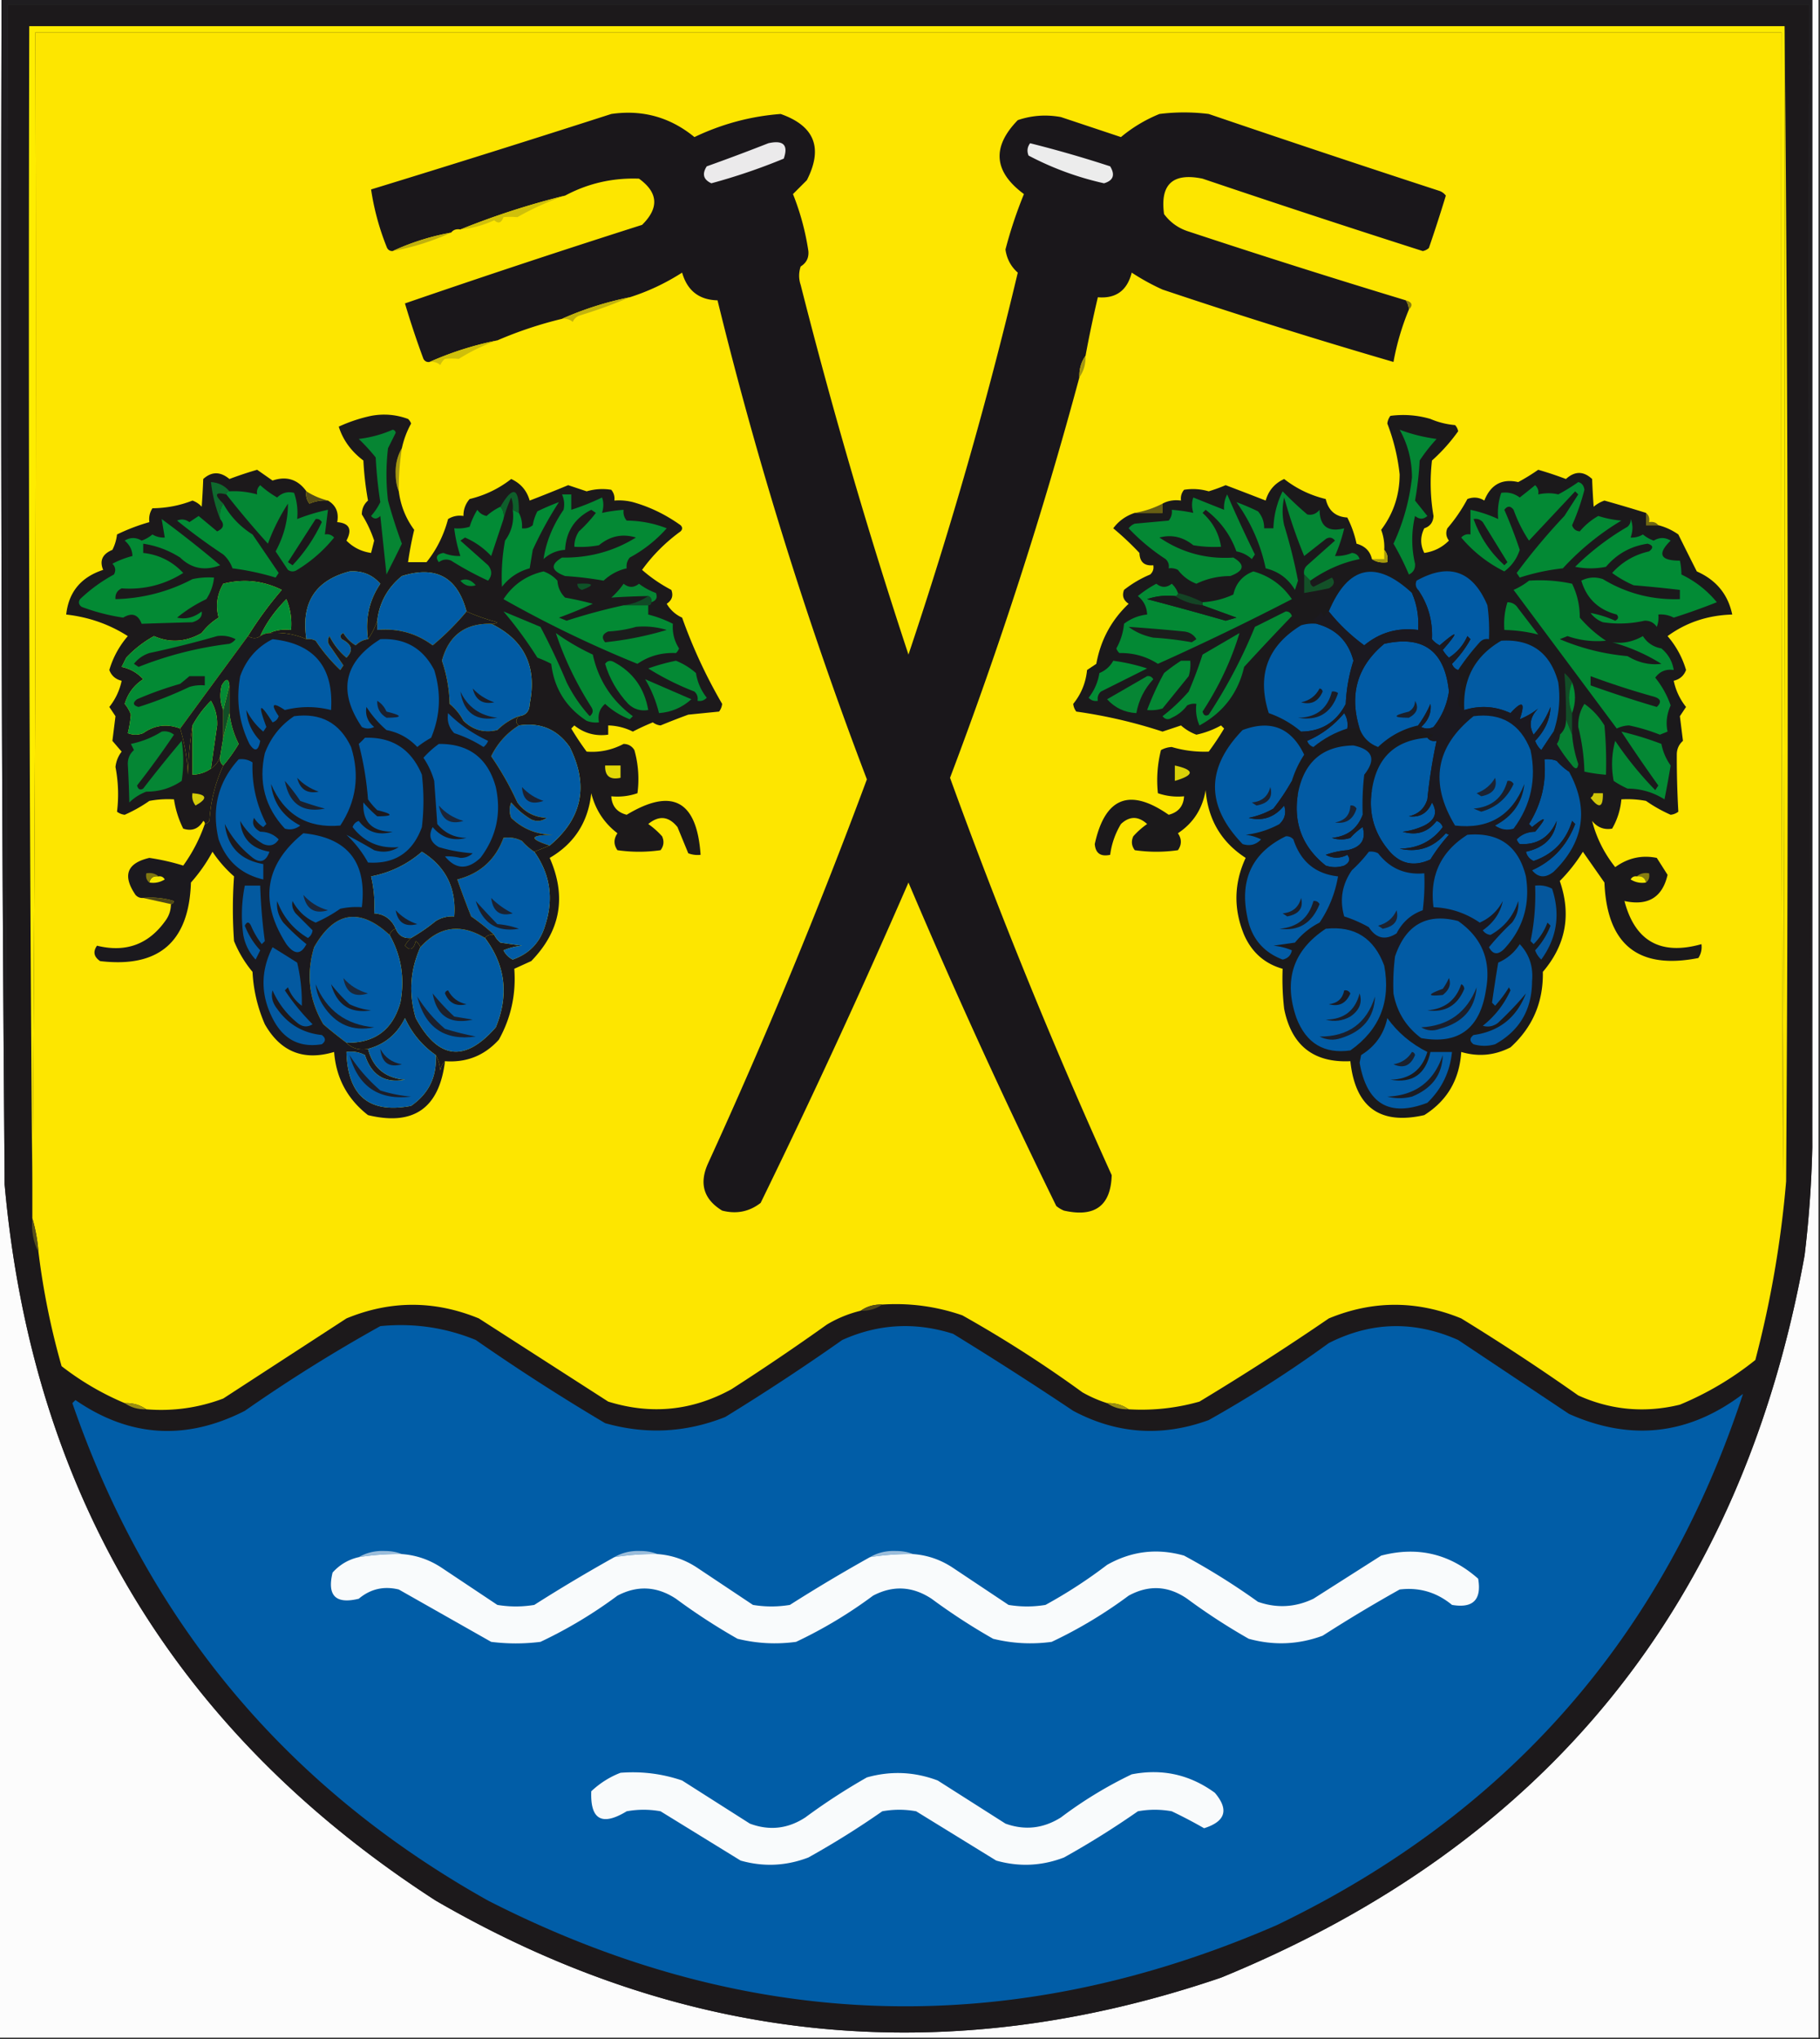 <svg xmlns="http://www.w3.org/2000/svg" width="591" height="662" style="shape-rendering:geometricPrecision;text-rendering:geometricPrecision;image-rendering:optimizeQuality;fill-rule:evenodd;clip-rule:evenodd"><rect width="100%" height="100%" fill="#333333" stroke="none"/><path style="opacity:1" fill="#fcfcfc" d="M-.5-.5h1c-.333 128.501 0 256.834 1 385 8.99 100.528 55.658 178.028 140 232.5 81.056 46.967 166.056 55.3 255 25C502.471 598.621 565.638 520.454 586 407.5a357.942 357.942 0 0 0 2.5-35V-.5h2v662H-.5V-.5z"/><path style="opacity:1" fill="#1f1d20" d="M.5-.5h588v373c-1-123.499-1.333-247.166-1-371H2.5c.333 127.834 0 255.501-1 383C.5 256.334.167 128.001.5-.5z"/><path style="opacity:1" fill="#1c191b" d="M588.5 372.5a357.942 357.942 0 0 1-2.5 35C565.638 520.454 502.471 598.621 396.5 642c-88.944 30.3-173.944 21.967-255-25-84.342-54.472-131.01-131.972-140-232.5 1-127.499 1.333-255.166 1-383h585c-.333 123.834 0 247.501 1 371z"/><path style="opacity:1" fill="#feec00" d="M579.5 8.5c.167 124.334 0 248.667-.5 373a68786.28 68786.28 0 0 1-.5-371h-567c.333 125.834 0 251.501-1 377a36298.26 36298.26 0 0 1-1-379h570z"/><path style="opacity:1" fill="#fde600" d="M579.5 8.5a23444.429 23444.429 0 0 1 .5 375 340.703 340.703 0 0 1-10 58 100.664 100.664 0 0 1-24.5 14.5c-11.394 2.771-22.394 1.771-33-3a723.115 723.115 0 0 0-38-25c-14.394-5.895-28.728-5.895-43 0a871.452 871.452 0 0 1-42 27 68.57 68.57 0 0 1-23 2.5c-2.015-1.424-4.348-2.09-7-2a42.302 42.302 0 0 1-8-3.5 395.622 395.622 0 0 0-39-25c-8.426-2.912-17.092-4.078-26-3.5-2.652-.09-4.985.576-7 2a39.238 39.238 0 0 0-11 4.5 775.069 775.069 0 0 1-31 21c-12.753 6.988-26.086 8.321-40 4l-42-27c-14.374-5.893-28.708-5.893-43 0l-40 26c-8.055 3.038-16.388 4.205-25 3.5-2.014-1.424-4.348-2.09-7-2a90.43 90.43 0 0 1-20.5-12 242.618 242.618 0 0 1-7.5-37c-.308-3.86-.975-7.526-2-11v-8c1-125.499 1.333-251.166 1-377h567c-.167 123.667 0 247.334.5 371 .5-124.333.667-248.666.5-373z"/><path style="opacity:1" fill="#1a171b" d="M456.5 97.5c.61.891.943 1.891 1 3a83.062 83.062 0 0 0-5 17 1949.05 1949.05 0 0 1-75-23.5 72.527 72.527 0 0 1-10-5.5c-1.479 5.827-5.145 8.493-11 8a388.164 388.164 0 0 0-4 19c-1.424 2.015-2.09 4.348-2 7a1380.685 1380.685 0 0 1-42 130 1802.502 1802.502 0 0 0 52.5 129c-.299 9.932-5.466 13.765-15.5 11.5a9.454 9.454 0 0 1-2.5-1.5 2104.444 2104.444 0 0 1-48-105 2611.514 2611.514 0 0 1-48 104c-3.681 2.86-7.848 3.693-12.5 2.5-6.067-3.717-7.567-8.884-4.5-15.5A1835.556 1835.556 0 0 0 281.5 253 1312.194 1312.194 0 0 1 233 97.5c-5.988-.146-9.821-3.146-11.5-9-5.393 3.454-11.06 6.12-17 8-7.668 1.557-15.001 3.891-22 7a129.359 129.359 0 0 0-21 7c-7.668 1.557-15.001 3.891-22 7-.876.131-1.543-.202-2-1a284.969 284.969 0 0 1-6-18 3469.175 3469.175 0 0 1 77-25.5c5.58-5.487 5.247-10.486-1-15-8.554-.31-16.554 1.524-24 5.5a253.142 253.142 0 0 0-34 11c-1.291-.237-2.291.096-3 1-6.667 1.224-13.001 3.224-19 6-.997.03-1.664-.47-2-1.5a82.724 82.724 0 0 1-5-18.5 5796.756 5796.756 0 0 0 78-24.5c10.113-1.462 19.113 1.038 27 7.5 8.943-4.264 18.276-6.764 28-7.5 11.018 3.875 13.851 11.042 8.5 21.5l-4.5 4.5a83.045 83.045 0 0 1 5 18.5c.193 2.188-.641 3.855-2.5 5-.667 2-.667 4 0 6a1769.878 1769.878 0 0 0 35 120 1427.616 1427.616 0 0 0 35.5-124c-2.236-1.969-3.569-4.469-4-7.5 1.6-6.134 3.6-12.134 6-18-9.825-7.263-10.492-15.263-2-24 4.547-1.545 9.213-1.879 14-1l19.5 6.5c3.736-3.122 7.903-5.622 12.5-7.5a64.247 64.247 0 0 1 16 0 6104.086 6104.086 0 0 0 75 25 4.451 4.451 0 0 1 2 1.5 504.994 504.994 0 0 1-5.5 17 3.942 3.942 0 0 1-2 1A4478.381 4478.381 0 0 1 390.5 58c-9.664-2-13.83 1.833-12.5 11.5 1.938 2.606 4.438 4.44 7.5 5.5 23.593 7.81 47.26 15.31 71 22.5z"/><path style="opacity:1" fill="#ebeaeb" d="M249.5 46.5c4.886-1.095 6.552.572 5 5a195.047 195.047 0 0 1-23.5 8c-2.59-1.187-3.09-3.02-1.5-5.5a671.948 671.948 0 0 0 20-7.5z"/><path style="opacity:1" fill="#ececec" d="M334.5 46.5a383.26 383.26 0 0 1 26 7.5c1.684 2.786 1.017 4.62-2 5.5-8.623-1.928-16.79-4.928-24.5-9-.579-1.428-.412-2.762.5-4z"/><path style="opacity:1" fill="#d0c00a" d="M183.5 63.5a91.563 91.563 0 0 0-15.5 7c-1.597-.14-3.097-.14-4.5 0-.697 1.885-1.697 2.218-3 1a34.354 34.354 0 0 1-11 3 253.142 253.142 0 0 1 34-11z"/><path style="opacity:1" fill="#c1b10d" d="M146.5 75.5c-5.999 2.776-12.333 4.776-19 6 5.999-2.776 12.333-4.776 19-6z"/><path style="opacity:1" fill="#c2b30d" d="M204.5 96.5a159.644 159.644 0 0 1-16.5 6c-.945.405-1.612 1.072-2 2-1.011-.837-2.178-1.17-3.5-1 6.999-3.109 14.332-5.443 22-7z"/><path style="opacity:1" fill="#887c11" d="M456.5 97.5c2.052.553 2.385 1.553 1 3a5.727 5.727 0 0 0-1-3z"/><path style="opacity:1" fill="#cfbf0a" d="M161.5 110.5a61.031 61.031 0 0 0-12.5 6c-1.597-.14-3.097-.14-4.5 0a4.457 4.457 0 0 0-1.5 2c-1.011-.837-2.178-1.17-3.5-1 6.999-3.109 14.332-5.443 22-7z"/><path style="opacity:1" fill="#a59811" d="M352.5 115.5c.09 2.652-.576 4.985-2 7-.09-2.652.576-4.985 2-7z"/><path style="opacity:1" fill="#a5980f" d="M130.5 145.5a82.73 82.73 0 0 0-1 14c-.661-1.634-.994-3.467-1-5.5-.14-3.15.527-5.983 2-8.5z"/><path style="opacity:1" fill="#675e13" d="M377.5 163.5v3h-9a31.204 31.204 0 0 0 9-3z"/><path style="opacity:1" fill="#6f6613" d="M534.5 166.5c.904.709 1.237 1.709 1 3 1.291-.237 2.291.096 3 1h-4v-4z"/><path style="opacity:1" fill="#1b191b" d="M534.5 166.5v4h4c2.288.574 4.455 1.574 6.5 3 1.962 3.978 3.962 7.978 6 12 6.299 2.785 10.132 7.452 11.5 14-7.932.226-14.932 2.56-21 7a29.532 29.532 0 0 1 6 11c-.689 1.853-2.022 3.019-4 3.5a20.226 20.226 0 0 0 4 8.5l-2 3 1 8c-1.34 1.188-2.007 2.688-2 4.5-.018 6.15.149 12.317.5 18.5a4.933 4.933 0 0 1-2.5 1 47.49 47.49 0 0 1-8-4.5 32.462 32.462 0 0 0-8-.5 22.908 22.908 0 0 1-3 9.5c-2.596.458-4.763-.375-6.5-2.5 1.405 5.477 3.905 10.477 7.5 15 4.137-2.993 8.637-3.993 13.5-3a952.105 952.105 0 0 1 3.5 5.5c-1.68 7.319-6.347 10.152-14 8.5 3.436 13.059 11.769 17.726 25 14 .214 1.644-.12 3.144-1 4.5-19.507 3.849-29.674-4.318-30.5-24.5l-7-10a52.634 52.634 0 0 1-7.5 9.5c3.796 10.929 1.963 20.762-5.5 29.5.18 9.806-3.32 17.973-10.5 24.5-5.133 2.642-10.467 3.142-16 1.5-.568 8.987-4.568 15.82-12 20.5-14.414 3.273-22.414-2.561-24-17.5-11.954.559-19.12-5.107-21.5-17a84.902 84.902 0 0 1-.5-13c-5.826-1.652-9.993-5.319-12.5-11-3.491-8.435-3.324-16.768.5-25-7.897-5.112-12.23-12.446-13-22-1.007 6.029-4.007 10.696-9 14 1.267 1.871 1.267 3.704 0 5.5a49.226 49.226 0 0 1-14 0c-1.054-1.388-1.22-2.888-.5-4.5a25.513 25.513 0 0 1 4.5-4c-2.871-2.613-5.705-2.613-8.5 0a25.64 25.64 0 0 0-3.5 10c-3.09.67-4.757-.497-5-3.5 3.316-15.161 11.316-18.328 24-9.5 3.137-.801 4.804-2.801 5-6-2.948.277-5.781-.056-8.5-1a39.876 39.876 0 0 1 1-14 7.93 7.93 0 0 1 3.5-1 37.117 37.117 0 0 0 12 1.5 89.809 89.809 0 0 0 5-7.5l-1-1a28.966 28.966 0 0 1-8 3 15.784 15.784 0 0 1-5-3l-6 2a161.623 161.623 0 0 0-28-6.5 4.933 4.933 0 0 1-1-2.5c2.581-3.17 4.081-6.836 4.5-11l3-2c1.397-7.706 4.897-14.206 10.5-19.5-1.711-1.133-2.211-2.633-1.5-4.5a36.104 36.104 0 0 1 8.5-5c.886-.825 1.219-1.825 1-3-2.888.28-4.388-1.053-4.5-4a95.108 95.108 0 0 0-8.5-8c1.796-2.4 4.13-4.067 7-5h9v-3c1.765-.961 3.765-1.295 6-1-.17-1.322.163-2.489 1-3.5 2.679-.434 5.346-.268 8 .5a54.228 54.228 0 0 0 5.5-2c4.402 1.669 8.736 3.336 13 5 .922-3.256 2.922-5.589 6-7 4.005 3.132 8.505 5.299 13.5 6.5.871 3.771 3.204 5.771 7 6a34.018 34.018 0 0 1 3 8.5c2.746.745 4.412 2.412 5 5 1.419.951 3.085 1.284 5 1 .268-1.599-.066-2.932-1-4a15.894 15.894 0 0 0-1-6.5c3.991-5.305 5.991-11.305 6-18a64.915 64.915 0 0 0-4-16.5 4.933 4.933 0 0 1 1-2.5 31.41 31.41 0 0 1 13 1 25.777 25.777 0 0 0 8 2 3.943 3.943 0 0 1 1 2 56.975 56.975 0 0 1-8.5 9.5 62.776 62.776 0 0 0 .5 18c-.116 2.052-1.116 3.385-3 4-1.333 2.667-1.333 5.333 0 8 3.13-.45 5.797-1.784 8-4-.928-1.268-1.095-2.601-.5-4a52.32 52.32 0 0 0 6.5-9.5c1.941-.743 3.774-.576 5.5.5 2.072-5.199 5.738-7.199 11-6a65.743 65.743 0 0 0 6.5-4c2.992.864 5.992 1.864 9 3 2.871-2.613 5.705-2.613 8.5 0 .123 3.114.29 6.114.5 9a11.068 11.068 0 0 1 3.5-2c4.59 1.293 9.09 2.626 13.5 4z"/><path style="opacity:1" fill="#048734" d="m425.5 188.5-2-2c-.219-1.175.114-2.175 1-3 3.026-2.695 6.026-5.362 9-8-.865-1.083-1.865-1.249-3-.5l-7 5.5a165.628 165.628 0 0 1-6.5-19c-.667 3-.667 6 0 9a172.547 172.547 0 0 1 4.5 18l-1 3c-2.187-3.672-5.353-6.005-9.5-7-1.658-7.817-4.825-14.984-9.5-21.5a79.778 79.778 0 0 1 7 3c1.361 1.584 2.028 3.418 2 5.5h3c.152-4.272 1.152-8.272 3-12a114.77 114.77 0 0 0 8 7.5c1.547.333 2.88-.167 4-1.5.083 5.36 2.75 7.36 8 6a52.174 52.174 0 0 1-3 9 12.992 12.992 0 0 0 5.5-1c1.28.113 2.113.78 2.5 2-5.605 1.122-10.938 3.455-16 7z"/><path style="opacity:1" fill="#038934" d="M512.5 156.5c1.149.291 1.816 1.124 2 2.5a72.449 72.449 0 0 1-4 11.5c.387 1.22 1.22 1.887 2.5 2a21.783 21.783 0 0 1 6-5 34.041 34.041 0 0 0 7.5 1.5 85.066 85.066 0 0 0-19 15.5 69.017 69.017 0 0 0-14 3l-1-1.5a202.712 202.712 0 0 1 15.5-18.5l4.5-7-1-1c-4.972 5.307-9.972 10.64-15 16-2.03-3.049-3.697-6.382-5-10-1-1.333-2-1.333-3 0a153.782 153.782 0 0 1 5 13c-.93 2.859-2.596 5.193-5 7-5.432-2.713-10.099-6.38-14-11 .825-.886 1.825-1.219 3-1v-8a42.184 42.184 0 0 1 9 3c-.277-2.948.056-5.781 1-8.5 2.177-.345 4.177.155 6 1.5 1.66-1.287 3.326-2.62 5-4 .886.825 1.219 1.825 1 3 2.324-.495 4.491-.495 6.5 0a60.874 60.874 0 0 0 6.5-4z"/><path style="opacity:1" fill="#1b181b" d="M478.5 168.5c1.175-.219 2.175.114 3 1l8 13-1 1c-4.593-4.194-7.927-9.194-10-15z"/><path style="opacity:1" fill="#048834" d="M398.5 160.5c2.627 6.123 5.627 12.623 9 19.5l-1 1.5c-1.412-1.306-3.079-2.14-5-2.5-1.993-5.483-5.326-9.983-10-13.5l-1 1c3.338 3.013 5.338 6.68 6 11a40.914 40.914 0 0 1-9-.5c-3.359-2.707-7.026-3.541-11-2.5 7.244 4.914 15.244 7.081 24 6.5 3.895 2.301 3.562 4.301-1 6-3.915.015-7.582.848-11 2.5-2.424-.923-4.424-2.423-6-4.5a4.934 4.934 0 0 0-3-.5c.219-1.175-.114-2.175-1-3a65.842 65.842 0 0 1-12-10 4.457 4.457 0 0 1 2-1.5l11-1c.837-1.011 1.17-2.178 1-3.5 2.361.174 4.694.507 7 1-.552-1.831-.552-3.497 0-5 3.369 1.355 6.702 2.688 10 4-.134-1.792.199-3.458 1-5z"/><path style="opacity:1" fill="#048734" d="M454.5 139.5c3.8 1.434 7.8 2.434 12 3a55.482 55.482 0 0 0-5.5 7 102.63 102.63 0 0 1-1.5 13l4 5c-1.276 1.145-2.609 1.145-4 0-1.206 5.162-1.206 10.328 0 15.5.112 1.662-.554 2.829-2 3.5a87.078 87.078 0 0 0-5-10c3.159-6.798 5.159-13.964 6-21.5-.013-5.588-1.347-10.754-4-15.5z"/><path style="opacity:1" fill="#028b35" d="M529.5 168.5c.791 1.809.791 3.809 0 6a6.846 6.846 0 0 0 4-1 11.068 11.068 0 0 0 3.5 2c1.882-1.106 3.716-1.106 5.5 0-4.416 4.343-3.416 6.51 3 6.5.299 1.32.466 2.82.5 4.5 4.507 2.166 8.34 5.166 11.5 9a208.819 208.819 0 0 1-14 5 9.108 9.108 0 0 0-5-1 8.43 8.43 0 0 1-.5 4c-.956-1.394-2.289-2.061-4-2a36.25 36.25 0 0 1-13.5.5 8.905 8.905 0 0 1-4-3c2.66.476 5.326 1.31 8 2.5 1.021-.502 1.188-1.168.5-2-5.952-1.541-9.785-5.208-11.5-11 2.265-1.147 4.598-1.314 7-.5 7.647 4.627 15.98 6.793 25 6.5v-3a418.778 418.778 0 0 0-15-1.5 36.16 36.16 0 0 1-7-4c3.269-3.606 7.269-5.939 12-7 1.493-1.156 1.326-1.99-.5-2.5-5.458.811-9.958 3.311-13.5 7.5a25.238 25.238 0 0 1-10 0 84.6 84.6 0 0 1 17-13c.752-.671 1.086-1.504 1-2.5z"/><path style="opacity:1" fill="#a69a0c" d="M449.5 178.5c.934 1.068 1.268 2.401 1 4-1.915.284-3.581-.049-5-1h4v-3z"/><path style="opacity:1" fill="#005ca6" d="M458.5 192.5c1.643 3.8 2.31 7.8 2 12-6.611-.85-12.444.817-17.5 5-4.397-3.233-8.23-6.9-11.5-11 6.247-14.874 15.247-16.874 27-6z"/><path style="opacity:1" fill="#015ba5" d="M473.5 217.5c-.978-.311-1.645-.978-2-2a35.061 35.061 0 0 0 6-8l-1-1c-1.3 2.932-3.3 5.266-6 7a11.38 11.38 0 0 1-2-2.5c5.344-6.153 5.011-6.653-1-1.5a7.248 7.248 0 0 1-2.5-2c.264-5.95-1.236-11.284-4.5-16-.803-.923-.97-1.923-.5-3 10.562-5.892 18.229-3.226 23 8 .499 3.652.665 7.318.5 11-1.175-.219-2.175.114-3 1a78.833 78.833 0 0 0-7 9z"/><path style="opacity:1" fill="#1c191b" d="M130.5 145.5c-1.473 2.517-2.14 5.35-2 8.5.006 2.033.339 3.866 1 5.5.599 4.637 2.266 8.804 5 12.5a116.349 116.349 0 0 0-2 10.5h6c3.256-4.031 5.589-8.697 7-14 1.545-.952 3.212-1.285 5-1-.028-2.082.639-3.916 2-5.5 4.995-1.201 9.495-3.368 13.5-6.5 3.078 1.411 5.078 3.744 6 7a504.445 504.445 0 0 0 12.5-5l6 2c2.654-.768 5.321-.934 8-.5.837 1.011 1.17 2.178 1 3.5a18.453 18.453 0 0 1 6 .5c5.496 1.537 10.663 4.037 15.5 7.5.667.667.667 1.333 0 2-4.89 3.556-9.056 7.723-12.5 12.5a48.246 48.246 0 0 0 9.5 6.5c.711 1.867.211 3.367-1.5 4.5a10.91 10.91 0 0 0 5 4.5 166.1 166.1 0 0 0 13 28 4.933 4.933 0 0 1-1 2.5l-10 1a240.344 240.344 0 0 0-9 3.5 4.933 4.933 0 0 1-2.5-1 77.006 77.006 0 0 0-6.5 3 18.725 18.725 0 0 0-8-2v3c-4.134.557-7.801-.443-11-3l-1 1a89.809 89.809 0 0 0 5 7.5c4.199.327 8.199-.506 12-2.5 1.529.029 2.696.696 3.5 2a34.611 34.611 0 0 1 1 14c-2.719.944-5.552 1.277-8.5 1 .196 3.199 1.863 5.199 5 6 14.803-8.922 22.803-4.589 24 13a8.43 8.43 0 0 1-4-.5c-1.162-2.816-2.329-5.65-3.5-8.5-2.838-3.535-6.005-3.868-9.5-1a25.513 25.513 0 0 1 4.5 4c.72 1.612.554 3.112-.5 4.5a49.226 49.226 0 0 1-14 0c-1.267-1.796-1.267-3.629 0-5.5-4.327-3.312-7.16-7.645-8.5-13-.998 9.348-5.498 16.348-13.5 21 5.533 12.552 3.533 23.719-6 33.5-1.851.837-3.684 1.671-5.5 2.5.616 8.226-1.051 15.892-5 23-4.675 5.171-10.509 7.504-17.5 7-.768.763-1.268 1.763-1.5 3-.198-1.882-.698-3.548-1.5-5-4.41-3.079-7.744-7.079-10-12-2.505 5.175-6.505 8.508-12 10-2.888.51-5.221-.156-7-2 9.167.166 15-4.168 17.5-13 1.496-7.885.33-15.218-3.5-22 .333-1 1-1.667 2-2 .901 2.227 2.567 3.227 5 3-.778.656-1.444 1.489-2 2.5 1.664 1.767 2.831 1.267 3.5-1.5.717.544 1.217 1.211 1.5 2-3.34 7.433-3.84 15.099-1.5 23 7.305 13.473 15.972 14.473 26 3 4.306-10.478 3.139-20.144-3.5-29 .709-.904 1.709-1.237 3-1 .453.958 1.119 1.792 2 2.5l7 1a20.2 20.2 0 0 0-6 1.5 6.547 6.547 0 0 0 3 3c5.368-1.868 8.868-5.535 10.5-11 2.864-8.683 1.697-16.683-3.5-24l5-2c10.586-8.839 12.753-19.505 6.5-32-4.02-5.731-9.52-8.065-16.5-7-1.125-.848-1.125-1.848 0-3 2.276-.256 3.443-1.59 3.5-4 2.451-12.093-1.716-20.76-12.5-26a2.428 2.428 0 0 0 2-.5 66.214 66.214 0 0 1-10-3.5c-2.961-11.148-9.961-14.981-21-11.5-4.658 3.803-7.325 8.636-8 14.5a23.317 23.317 0 0 1-3 6c-.961-6.593.372-12.593 4-18-2.619-2.972-5.953-4.305-10-4-11.144 2.912-15.811 10.246-14 22-3.753-1.639-7.753-2.306-12-2 2.107-.968 4.44-1.302 7-1 .316-3.478-.184-6.812-1.5-10-3.81 3.868-6.644 7.868-8.5 12-1.132.854-2.465.854-4 0a118.757 118.757 0 0 1 11-15c-6.052-3.005-12.386-3.672-19-2-2.04 3.478-2.54 7.145-1.5 11a19.742 19.742 0 0 0-5.5 5c-5.13 2.942-10.297 3.275-15.5 1a36.907 36.907 0 0 0-9 7l-1.5 3c2.806.605 5.14 1.938 7 4-2.962 1.914-4.962 4.581-6 8a11.077 11.077 0 0 1 2 3.5 37.877 37.877 0 0 1-1 6c1.667.667 3.333.667 5 0 3.725-2.632 7.725-3.132 12-1.5a58.845 58.845 0 0 1 2.5 15c.173-5.516.673-10.849 1.5-16v16c2.286-.095 4.286-.762 6-2 1.478-.948 2.478-2.281 3-4-.237 1.291.096 2.291 1 3-2.614 5.683-4.114 11.683-4.5 18-.383.556-.883.889-1.5 1 .065-.438-.101-.772-.5-1-1.525 2.587-3.692 3.42-6.5 2.5a31.586 31.586 0 0 1-3-9.5 32.462 32.462 0 0 0-8 .5 47.483 47.483 0 0 1-8 4.5 4.932 4.932 0 0 1-2.5-1 46.53 46.53 0 0 0-.5-14.5 9.818 9.818 0 0 1 2-5 612.617 612.617 0 0 1-3-3.5l1-8-2-3a20.229 20.229 0 0 0 4-8.5c-1.978-.481-3.311-1.647-4-3.5a29.532 29.532 0 0 1 6-11c-6.017-3.848-12.683-6.181-20-7 .797-7.312 4.797-12.146 12-14.5-1.244-2.988-.244-5.155 3-6.5a14.729 14.729 0 0 0 1.5-5 63.766 63.766 0 0 1 10.5-4c-.214-1.644.12-3.144 1-4.5 4.564-.049 8.897-.883 13-2.5a7.292 7.292 0 0 1 3 2c.21-2.886.377-5.886.5-9 2.716-2.468 5.55-2.468 8.5 0a118.685 118.685 0 0 1 9-3l5 3.5c4.557-1.536 8.224-.37 11 3.5-.262 1.478.071 2.811 1 4a11.988 11.988 0 0 1 6-1c2.592 1.536 3.592 3.869 3 7 3.938.343 4.938 2.343 3 6 2.193 2.221 4.86 3.554 8 4l1-4a39.148 39.148 0 0 0-4-8.5c-.007-1.812.66-3.312 2-4.5a102.63 102.63 0 0 1-1.5-13c-3.955-2.98-6.622-6.647-8-11a50.178 50.178 0 0 1 10.5-3.5c4.094-.767 8.094-.434 12 1 .457.414.791.914 1 1.5a29.077 29.077 0 0 0-3 8z"/><path style="opacity:1" fill="#015ca6" d="M151.5 198.5c-3.264 3.931-6.931 7.598-11 11-5.242-3.924-11.242-5.591-18-5v-3c.675-5.864 3.342-10.697 8-14.5 11.039-3.481 18.039.352 21 11.5z"/><path style="opacity:1" fill="#025ba4" d="M119.5 207.5c-1.544.203-2.878.87-4 2-1.667-1-3-2.333-4-4-1.021.502-1.188 1.168-.5 2 3.32 1.675 3.82 3.675 1.5 6a21.569 21.569 0 0 1-5.5-7c-.667 1-.667 2 0 3a1638.81 1638.81 0 0 1 4.5 6.5l-1 1.5a54.889 54.889 0 0 1-8-9.5 4.934 4.934 0 0 0-3-.5c-1.811-11.754 2.856-19.088 14-22 4.047-.305 7.381 1.028 10 4-3.628 5.407-4.961 11.407-4 18z"/><path style="opacity:1" fill="#038a34" d="M52.5 168.5a364.088 364.088 0 0 1 19 15c-4.993 1.911-9.326 1.078-13-2.5-3.703-2.354-7.703-3.854-12-4.5v3c5.12.56 9.454 2.727 13 6.5-6.088 3.846-12.755 5.512-20 5-1.473.71-2.14 1.876-2 3.5 8.829-.22 17.162-2.387 25-6.5a24.935 24.935 0 0 1 7-.5c-.255 2.516-1.089 4.85-2.5 7a45.926 45.926 0 0 0-9.5 6c2.807.637 5.473-.029 8-2 .261 1.632-.739 2.799-3 3.5-5.594.147-11.094.313-16.5.5-1.161-3.054-3.161-3.72-6-2a65.714 65.714 0 0 1-13.5-3.5c-.95-.718-1.117-1.551-.5-2.5a51.255 51.255 0 0 1 11-8c.684-1.284.517-2.451-.5-3.5a29.912 29.912 0 0 1 6.5-2.5c-.028-1.917-.86-3.584-2.5-5 1.784-1.106 3.618-1.106 5.5 0a11.064 11.064 0 0 0 3.5-2 6.845 6.845 0 0 0 4 1l-1-6z"/><path style="opacity:1" fill="#028b35" d="m166.5 165.5 2 1c.801 1.542 1.134 3.208 1 5 1.322.17 2.489-.163 3.5-1a15.256 15.256 0 0 1 1.5-4.5 79.778 79.778 0 0 1 7-3 122.339 122.339 0 0 0-8.5 15.5l-1 6c-3.654.995-6.654 2.995-9 6a64.866 64.866 0 0 1 1-15c2.164-2.947 2.998-6.281 2.5-10z"/><path style="opacity:1" fill="#048734" d="M73.5 160.5c0-.667.333-1 1-1 2.954-.177 5.954.156 9 1-.219-1.175.114-2.175 1-3a31.648 31.648 0 0 0 5.5 4c1.582-1.529 3.415-2.029 5.5-1.5.944 2.719 1.277 5.552 1 8.5a60.312 60.312 0 0 1 10-3l-1 8c1.175-.219 2.175.114 3 1a46.357 46.357 0 0 1-12 10.5c-1 .667-2 .667-3 0-1.349-2.01-2.682-4.01-4-6 2.704-4.986 4.037-10.153 4-15.5a65.764 65.764 0 0 0-6.5 13 300.26 300.26 0 0 1-13.5-16z"/><path style="opacity:1" fill="#1b171a" d="M102.5 168.5c.876-.131 1.543.202 2 1-2.435 5.216-5.602 9.883-9.5 14l-1.5-1c3.026-4.684 6.026-9.351 9-14z"/><path style="opacity:1" fill="#028b35" d="M72.5 163.5c2.287 4.122 5.454 7.455 9.5 10 2.848 4.177 5.682 8.344 8.5 12.5l-1 1.5a84.484 84.484 0 0 0-14-3 10.938 10.938 0 0 0-3-4.5 190.941 190.941 0 0 1-15-11c1.399-.595 2.732-.428 4 .5l3-2 6 5c2.142-.937 2.476-2.27 1-4-.284-1.915.049-3.581 1-5z"/><path style="opacity:1" fill="#048934" d="M182.5 160.5h3v5a78.197 78.197 0 0 0 10-4c.552 1.503.552 3.169 0 5a51.569 51.569 0 0 1 7-1c-.17 1.322.163 2.489 1 3.5 4.532.049 8.866.882 13 2.5a43.41 43.41 0 0 1-12 9.5c-.837 1.011-1.17 2.178-1 3.5-2.825.643-5.325 1.977-7.5 4a109.249 109.249 0 0 0-12.5-1.5c-4.562-1.699-4.895-3.699-1-6 8.738.159 16.738-2.007 24-6.5-4.37-1.335-8.37-.502-12 2.5a32.462 32.462 0 0 1-8 .5c-.009-1.808.491-3.475 1.5-5a46.607 46.607 0 0 0 5.5-6l-1.5-1c-5.344 2.687-8.177 7.02-8.5 13-2.679.173-5.013 1.173-7 3 .819-5.569 2.986-10.902 6.5-16 .384-1.697.218-3.363-.5-5z"/><path style="opacity:1" fill="#028b35" d="M162.5 164.5c.934 1.068 1.268 2.401 1 4a3747.856 3747.856 0 0 1-4 12 25.246 25.246 0 0 0-8.5-6l-1.5 1c2.974 2.638 5.974 5.305 9 8 1.333 1.667 1.333 3.333 0 5a103.59 103.59 0 0 1-12-6.5c-1.399-.595-2.732-.428-4 .5-1.2-1.607-.7-2.607 1.5-3a12.992 12.992 0 0 0 5.5 1 46.86 46.86 0 0 1-2-9 12.93 12.93 0 0 0 5-.5 24.365 24.365 0 0 1 2.5-5.5c.739 1.074 1.739 1.741 3 2a19.304 19.304 0 0 1 4.5-3z"/><path style="opacity:1" fill="#0e5f2b" d="m168.5 166.5-2-1a8.43 8.43 0 0 0-.5-4 46.698 46.698 0 0 0-2.5 7c.268-1.599-.066-2.932-1-4 4.09-6.965 6.09-6.298 6 2z"/><path style="opacity:1" fill="#564d19" d="M99.5 159.5a23.26 23.26 0 0 0 7 3 11.988 11.988 0 0 0-6 1c-.929-1.189-1.262-2.522-1-4z"/><path style="opacity:1" fill="#0e6a2e" d="M74.5 159.5c-.667 0-1 .333-1 1-3.704-.912-4.038.088-1 3-.951 1.419-1.284 3.085-1 5-1.527-3.767-2.527-7.767-3-12 2.47.154 4.47 1.154 6 3z"/><path style="opacity:1" fill="#068533" d="M127.5 139.5c.543.06.876.393 1 1l-2.5 5a72.464 72.464 0 0 0 0 17 162.76 162.76 0 0 0 4.5 14 604.946 604.946 0 0 1-5 10l-2-19c-1.109 1.09-2.109 1.09-3 0a19.953 19.953 0 0 0 3-4.5 138.112 138.112 0 0 1-1.5-14.5 63.155 63.155 0 0 0-5.5-6c3.955-.491 7.621-1.491 11-3z"/><path style="opacity:1" fill="#038634" d="M149.5 188.5c1.763-.834 3.43-.334 5 1.5-1.995.613-3.662.113-5-1.5z"/><path style="opacity:1" fill="#0e5328" d="M187.5 189.5c5.314-.261 5.814.406 1.5 2-1.03-.336-1.53-1.003-1.5-2z"/><path style="opacity:1" fill="#135128" d="m423.5 186.5 2 2c-.131.876.202 1.543 1 2l6-3c1.094 1.368.76 2.535-1 3.5a168.167 168.167 0 0 1-8 1.5v-6z"/><path style="opacity:1" fill="#058433" d="M211.5 195.5c.172-.992-.162-1.658-1-2-4.059.066-8.059.233-12 .5a25.513 25.513 0 0 0 4-4.5c1.667 1.333 3.333 1.333 5 0a20.48 20.48 0 0 0 5.5 3c.585 1.498.085 2.498-1.5 3z"/><path style="opacity:1" fill="#104b26" d="M210.5 193.5c.838.342 1.172 1.008 1 2 0 .667-.333 1-1 1h-8c2.977-.402 5.643-1.402 8-3z"/><path style="opacity:1" fill="#038a34" d="M202.5 196.5h8v3a38.146 38.146 0 0 1 8 3c-.222 2.89.445 5.557 2 8a3.647 3.647 0 0 1-1 1.5c-4.659-.202-8.826.964-12.5 3.5a373.269 373.269 0 0 1-43.5-21c3.109-4.725 7.443-7.725 13-9a10.94 10.94 0 0 1 4.5 3c.163 2.176.996 4.009 2.5 5.5 3.029.539 6.029 1.206 9 2a147.22 147.22 0 0 1-11 4.5l2.5 1a191.87 191.87 0 0 1 18.5-5z"/><path style="opacity:1" fill="#038934" d="M382.5 192.5c0 .667-.333 1-1 1a21.127 21.127 0 0 0-9 1c8.53 2.232 17.03 4.565 25.5 7l3.5-1c-3.69-1.34-7.356-2.674-11-4v-1a27.624 27.624 0 0 0 10-2.5c.816-3.661 2.983-6.161 6.5-7.5 5.259 1.476 9.426 4.476 12.5 9a870.225 870.225 0 0 1-43.5 21c-3.758-2.415-7.925-3.582-12.5-3.5a3.647 3.647 0 0 1-1-1.5 19.95 19.95 0 0 0 2.5-8c2.237-1.704 4.737-2.704 7.5-3-.085-2.429-1.085-4.429-3-6a35.377 35.377 0 0 1 6-4c1.667 1.333 3.333 1.333 5 0a7.47 7.47 0 0 1 2 3z"/><path style="opacity:1" fill="#134425" d="M382.5 192.5a36.746 36.746 0 0 1 8 3v1c-3.354-.247-6.354-1.247-9-3 .667 0 1-.333 1-1z"/><path style="opacity:1" fill="#038a34" d="M489.5 195.5c1.517.011 2.684.677 3.5 2l6.5 8.5c-3.515-.916-7.182-1.416-11-1.5-.236-3.109.097-6.109 1-9z"/><path style="opacity:1" fill="#028d35" d="M87.5 205.5a5.727 5.727 0 0 0-3 1c1.856-4.132 4.69-8.132 8.5-12 1.316 3.188 1.816 6.522 1.5 10-2.56-.302-4.893.032-7 1z"/><path style="opacity:1" fill="#1b191b" d="M381.5 193.5c2.646 1.753 5.646 2.753 9 3 3.644 1.326 7.31 2.66 11 4l-3.5 1c-8.47-2.435-16.97-4.768-25.5-7a21.127 21.127 0 0 1 9-1z"/><path style="opacity:1" fill="#015ba4" d="M159.5 202.5c10.784 5.24 14.951 13.907 12.5 26-.057 2.41-1.224 3.744-3.5 4-2.616.98-4.949 2.48-7 4.5-4.21 1.02-7.877.02-11-3a17.842 17.842 0 0 0-4.5-5.5 46.081 46.081 0 0 0-2.5-14c2.2-8.203 7.534-12.203 16-12z"/><path style="opacity:1" fill="#1b1d1c" d="M206.5 203.5c3.398-.32 6.732.013 10 1a108.536 108.536 0 0 1-20 4c-1.239-1.507-.905-2.674 1-3.5 3.195-.181 6.195-.681 9-1.5z"/><path style="opacity:1" fill="#015ba4" d="M427.5 202.5c6.355 1.689 10.355 5.689 12 12a53.692 53.692 0 0 0-2.5 14c-3.036 5.933-7.869 8.933-14.5 9-3.097-2.634-6.597-4.634-10.5-6-3.913-12.324-.413-21.824 10.5-28.5a12.93 12.93 0 0 1 5-.5z"/><path style="opacity:1" fill="#1b1d1c" d="M366.5 203.5c6.002.409 12.002.909 18 1.5 1.786.196 3.119 1.029 4 2.5l-1.5 1a109.249 109.249 0 0 0-12.5-1.5c-3.101-.638-5.768-1.805-8-3.5z"/><path style="opacity:1" fill="#038a34" d="M80.5 206.5a17914.987 17914.987 0 0 0-22 30c-4.275-1.632-8.275-1.132-12 1.5-1.667.667-3.333.667-5 0 .506-2.044.84-4.044 1-6a11.077 11.077 0 0 0-2-3.5c1.038-3.419 3.038-6.086 6-8-1.86-2.062-4.194-3.395-7-4l1.5-3a36.907 36.907 0 0 1 9-7c5.203 2.275 10.37 1.942 15.5-1a19.742 19.742 0 0 1 5.5-5c-1.04-3.855-.54-7.522 1.5-11 6.614-1.672 12.948-1.005 19 2a118.757 118.757 0 0 0-11 15z"/><path style="opacity:1" fill="#048934" d="M163.5 198.5c3.979 1.654 7.979 3.321 12 5a221.504 221.504 0 0 1 8.5 18 48.299 48.299 0 0 0 7.5 11c1.083-.865 1.249-1.865.5-3-4.947-7.784-8.78-15.784-11.5-24a74.406 74.406 0 0 0 12 7c1.797 8.247 6.13 14.914 13 20l-1 1a24.843 24.843 0 0 1-8-5c-1.783 1.523-2.449 3.523-2 6a8.43 8.43 0 0 1-4-.5c-6.722-4.385-10.555-10.552-11.5-18.5a37.138 37.138 0 0 0-4.5-2 129.956 129.956 0 0 0-11-15z"/><path style="opacity:1" fill="#048834" d="M417.5 198.5c.997-.03 1.664.47 2 1.5a888.34 888.34 0 0 0-15.5 16.5c-1.944 8.455-6.777 14.789-14.5 19a13.116 13.116 0 0 1-1-7 4.934 4.934 0 0 0-3 .5 12.472 12.472 0 0 1-5 4c-1.135.749-2.135.583-3-.5 3.031-2.327 5.864-4.994 8.5-8a138.554 138.554 0 0 0 4.5-12l12-7c-2.65 8.816-6.65 17.316-12 25.5.35 1.257 1.017 1.591 2 1a165.882 165.882 0 0 0 15-28.5l10-5z"/><path style="opacity:1" fill="#015ba5" d="M460.5 235.5c-4.945 1.116-9.278 3.449-13 7-2.938-1.122-4.938-3.122-6-6-3.438-11.061-.771-20.228 8-27.5 12.686-2.837 19.686 2.33 21 15.5-.64 4.29-2.307 8.124-5 11.5-1.333.667-2.667.667-4 0 2.378-2.211 3.378-4.711 3-7.5a35.922 35.922 0 0 1-4 7z"/><path style="opacity:1" fill="#025ba3" d="M504.5 237.5a525.082 525.082 0 0 0-4 6 7.293 7.293 0 0 1-2-3c3.148-3.273 4.815-6.94 5-11a31.113 31.113 0 0 1-5.5 9c-1.628-3.011-1.128-5.844 1.5-8.5-1.698 1.372-3.698 2.538-6 3.5 1.887-5.59.887-6.257-3-2-4.859-2.252-9.859-2.585-15-1-.576-10.018 3.424-17.518 12-22.5 9.753-.599 15.919 3.901 18.5 13.5.754 5.462.254 10.796-1.5 16z"/><path style="opacity:1" fill="#038a34" d="M496.5 188.5a49.87 49.87 0 0 1 14 1c1.664 3.397 2.497 7.064 2.5 11 2.528 2.945 5.362 5.445 8.5 7.5-4.244.401-8.411-.099-12.5-1.5l-2.5 1a72.419 72.419 0 0 0 22 5.5c3.532 2.139 7.198 2.973 11 2.5a60.077 60.077 0 0 0-16-7c3.379.525 6.712-.142 10-2 1.381 2.191 3.381 3.524 6 4 2.234 1.881 3.567 4.215 4 7-2.556-.368-4.556.466-6 2.5a29.694 29.694 0 0 1 5 9c-1.272 2.856-1.606 5.689-1 8.5l-2.5 1a59.776 59.776 0 0 0-10-3 9.839 9.839 0 0 0-4 1l-33.5-45c1.86-.825 3.526-1.825 5-3z"/><path style="opacity:1" fill="#1b191b" d="M70.5 206.5a9.86 9.86 0 0 1 6 1 4.458 4.458 0 0 1-2 1.5c-10.232 1.242-20.065 3.742-29.5 7.5l-1.5-1c1.279-1.646 2.945-2.813 5-3.5a321.008 321.008 0 0 0 22-5.5z"/><path style="opacity:1" fill="#048934" d="M219.5 214.5a22.162 22.162 0 0 1 6.5 4 17.023 17.023 0 0 0 3.5 8c-.825.886-1.825 1.219-3 1 .219-1.175-.114-2.175-1-3a87.547 87.547 0 0 1-15-7.5c3-1.074 6-1.907 9-2.5z"/><path style="opacity:1" fill="#028b35" d="M361.5 214.5a62.409 62.409 0 0 1 11 2.5l-15 7.5c-.886.825-1.219 1.825-1 3-1.175.219-2.175-.114-3-1a17.023 17.023 0 0 0 3.5-8c1.992-.828 3.492-2.161 4.5-4z"/><path style="opacity:1" fill="#048834" d="M383.5 214.5h3a12.93 12.93 0 0 1-.5 5l-8.5 10.5a12.93 12.93 0 0 1-5 .5 94.197 94.197 0 0 1 5.5-12 59.93 59.93 0 0 1 5.5-4z"/><path style="opacity:1" fill="#038b35" d="M196.5 215.5c.751-1.073 1.751-1.24 3-.5 6.12 3.307 9.787 8.474 11 15.5-2.544.396-4.711-.271-6.5-2-3.591-3.867-6.091-8.2-7.5-13z"/><path style="opacity:1" fill="#114e27" d="M510.5 221.5c-1.333 3.333-1.333 6.667 0 10v7l-2-5a168.213 168.213 0 0 0-.5-15 10.515 10.515 0 0 1 2.5 3z"/><path style="opacity:1" fill="#1b1a1b" d="M516.5 219.5a258.448 258.448 0 0 0 20 6.5c2.767.669 3.267 1.836 1.5 3.5a410.15 410.15 0 0 1-21.5-7v-3z"/><path style="opacity:1" fill="#068534" d="M372.5 219.5c.876-.131 1.543.202 2 1-2.893 3.119-4.726 6.786-5.5 11-3.804-.211-6.971-1.711-9.5-4.5 4.396-2.527 8.729-5.027 13-7.5z"/><path style="opacity:1" fill="#058634" d="M209.5 220.5c4.979 2.154 9.979 4.321 15 6.5-2.977 2.693-6.477 4.193-10.5 4.5-.972-3.936-2.472-7.603-4.5-11z"/><path style="opacity:1" fill="#1b1a1b" d="M61.5 219.5h5v3a12.93 12.93 0 0 0-5 .5 128.311 128.311 0 0 1-16.5 6.5c-1.826-.51-1.993-1.344-.5-2.5a112.565 112.565 0 0 1 14-5 81.819 81.819 0 0 0 3-2.5z"/><path style="opacity:1" fill="#1a1c26" d="M153.5 223.5c1.892 2.035 4.225 3.535 7 4.5-3.744.764-6.077-.736-7-4.5z"/><path style="opacity:1" fill="#028c35" d="M510.5 221.5c1.247 3.299 1.247 6.633 0 10-1.333-3.333-1.333-6.667 0-10z"/><path style="opacity:1" fill="#1b1d28" d="M149.5 224.5c2.367 5.026 6.367 7.86 12 8.5-6.911 1.253-10.911-1.58-12-8.5z"/><path style="opacity:1" fill="#1a1a22" d="M428.5 223.5c.543.06.876.393 1 1-1.375 3.229-3.708 4.396-7 3.5 2.729-.566 4.729-2.066 6-4.5z"/><path style="opacity:1" fill="#068533" d="M514.5 228.5c2.598 1.804 4.765 4.138 6.5 7 .499 5.323.666 10.656.5 16a51.569 51.569 0 0 1-7-1 66.947 66.947 0 0 0-2-14.5c-.091-2.775.576-5.275 2-7.5z"/><path style="opacity:1" fill="#1a1c26" d="M432.5 224.5a2.428 2.428 0 0 1 2 .5c-2.098 6.45-6.431 9.117-13 8 5.888-.064 9.555-2.897 11-8.5z"/><path style="opacity:1" fill="#025ba4" d="M437.5 236.5c-4.012 1.265-7.679 3.265-11 6-1.022-.355-1.689-1.022-2-2 4.65-2.006 8.65-5.006 12-9 .952 1.545 1.285 3.212 1 5z"/><path style="opacity:1" fill="#015ba5" d="M168.5 235.5c6.98-1.065 12.48 1.269 16.5 7 6.253 12.495 4.086 23.161-6.5 32-6.875-2.234-6.542-3.401 1-3.5-5.263-.085-9.763-1.918-13.5-5.5-.667-1.667-.667-3.333 0-5a25.55 25.55 0 0 0 6.5 5.5c1.759.798 3.426.631 5-.5-3.984-.183-7.15-1.849-9.5-5a98.615 98.615 0 0 0-8.5-15c2.101-4.244 5.101-7.578 9-10z"/><path style="opacity:1" fill="#015ba4" d="M419.5 253.5a70.54 70.54 0 0 1-6 9c-2.458 1.419-5.125 2.419-8 3 4.573 1.144 8.406-.189 11.5-4 .748 2.34.248 4.34-1.5 6-3.412 1.859-7.078 3.026-11 3.5a14.72 14.72 0 0 1 5 1.5c-1.691 1.756-3.691 2.256-6 1.5-11.944-12.364-11.944-24.697 0-37 9.14-3.428 15.807-.761 20 8a33.046 33.046 0 0 0-4 8.5z"/><path style="opacity:1" fill="#058634" d="M52.5 237.5c1.478-.262 2.811.071 4 1a297.2 297.2 0 0 1-12 16.5c.35 1.257 1.017 1.591 2 1A438.246 438.246 0 0 1 59 240.5a42.498 42.498 0 0 1 0 13c-3.442 2.353-7.275 3.52-11.5 3.5a15.83 15.83 0 0 0-5.5 3.5 378.147 378.147 0 0 0-.5-12.5c-.007-1.812.66-3.312 2-4.5l-1-2c3.661-.77 6.995-2.103 10-4z"/><path style="opacity:1" fill="#068233" d="m508.5 233.5 2 5c.268 3.24.934 6.406 2 9.5-.183 1.684-.85 1.85-2 .5a51.842 51.842 0 0 1-5-7 5.576 5.576 0 0 0 1-3c1.431-1.28 2.098-2.947 2-5z"/><path style="opacity:1" fill="#015ba4" d="M463.5 239.5c.709.904 1.709 1.237 3 1a169.627 169.627 0 0 0-3 19c-.915 2.967-2.915 4.8-6 5.5 3.591.45 6.091-1.05 7.5-4.5 1.901 3.187 1.067 5.687-2.5 7.5a22.508 22.508 0 0 1-7 2c4.506 1.338 8.173.171 11-3.5 1 .333 1.667 1 2 2-3.436 4.601-8.103 6.935-14 7 5.936 1.355 10.936-.312 15-5l1 .5a55.337 55.337 0 0 0-6 8c-5.557 2.571-10.223 1.405-14-3.5-4.451-5.555-6.118-11.889-5-19 1.556-10.56 7.556-16.227 18-17z"/><path style="opacity:1" fill="#025ba4" d="M442.5 264.5c-1.715 4.536-5.048 7.036-10 7.5 2 .667 4 .667 6 0a19.887 19.887 0 0 1 4-3.5c1.158 4.059-.508 6.559-5 7.5-2.4.186-4.734.686-7 1.5 2.328 1.224 4.661 1.224 7 0 1.094 1.368.76 2.535-1 3.5-2 .667-4 .667-6 0-7.605-6.047-10.605-13.88-9-23.5 1.982-10.166 7.982-15.333 18-15.5 6.291 1.342 7.457 4.508 3.5 9.5a84.902 84.902 0 0 0-.5 13z"/><path style="opacity:1" fill="#048834" d="M526.5 237.5a101.621 101.621 0 0 1 13 4c.48 2.505 1.48 4.838 3 7a327.622 327.622 0 0 1-2 11c-3.655-2.309-7.655-3.476-12-3.5a29.517 29.517 0 0 1-4.5-2.5 28.717 28.717 0 0 1 .5-13 114.49 114.49 0 0 0 13 16l1-1.5a536.724 536.724 0 0 1-12-17.5z"/><path style="opacity:1" fill="#025aa3" d="M509.5 250.5c6.554 12.051 4.887 22.885-5 32.5-2.674 2.125-5.007 1.958-7-.5 6.617-2.957 11.284-7.957 14-15l-1-1c-1.972 6.471-6.138 10.804-12.5 13-1.301-.598-2.135-1.598-2.5-3 5.978-1.305 9.311-4.638 10-10-2.363 5.338-6.363 7.838-12 7.5a3.647 3.647 0 0 1-1-1.5c1.559-1.631 3.559-2.464 6-2.5 4.014-4.816 3.681-5.316-1-1.5l-1-1c4.024-6.43 5.691-13.43 5-21a8.43 8.43 0 0 1 4 .5 19.552 19.552 0 0 0 4 3.5z"/><path style="opacity:1" fill="#dbd108" d="M381.5 248.5c6.456 1.447 6.456 3.114 0 5v-5z"/><path style="opacity:1" fill="#e3d806" d="M196.5 248.5h5v4c-3.45.744-5.116-.59-5-4z"/><path style="opacity:1" fill="#1c2130" d="M169.5 255.5c1.933 2.096 4.267 3.596 7 4.5-4.344 1.476-6.678-.024-7-4.5z"/><path style="opacity:1" fill="#d5cc08" d="M62.5 257.5c4.736.385 5.07 1.719 1 4-.929-1.189-1.262-2.522-1-4z"/><path style="opacity:1" fill="#d1c709" d="M517.5 257.5h3c.105 4.654-1.229 5.154-4 1.5.556-.383.889-.883 1-1.5z"/><path style="opacity:1" fill="#1b202e" d="M412.5 255.5c.939 3.292-.561 5.292-4.5 6l-1.5-1c3.25-.285 5.25-1.952 6-5z"/><path style="opacity:1" fill="#1b1920" d="M460.5 191.5c3.264 4.716 4.764 10.05 4.5 16a7.248 7.248 0 0 0 2.5 2c6.011-5.153 6.344-4.653 1 1.5a11.38 11.38 0 0 0 2 2.5c2.7-1.734 4.7-4.068 6-7l1 1a35.061 35.061 0 0 1-6 8c.355 1.022 1.022 1.689 2 2 1.207 3.441 1.207 6.941 0 10.5.184 1.376.851 2.209 2 2.5 5.141-1.585 10.141-1.252 15 1 3.887-4.257 4.887-3.59 3 2 2.302-.962 4.302-2.128 6-3.5-2.628 2.656-3.128 5.489-1.5 8.5a31.113 31.113 0 0 0 5.5-9c-.185 4.06-1.852 7.727-5 11a7.293 7.293 0 0 0 2 3 525.082 525.082 0 0 1 4-6c.221 2.597.721 2.597 1.5 0 .399.228.565.562.5 1a5.576 5.576 0 0 1-1 3 51.842 51.842 0 0 0 5 7l-1 2a19.552 19.552 0 0 1-4-3.5 8.43 8.43 0 0 0-4-.5c.691 7.57-.976 14.57-5 21l1 1c4.681-3.816 5.014-3.316 1 1.5-2.441.036-4.441.869-6 2.5a3.647 3.647 0 0 0 1 1.5c5.637.338 9.637-2.162 12-7.5-.689 5.362-4.022 8.695-10 10 .365 1.402 1.199 2.402 2.5 3 6.362-2.196 10.528-6.529 12.5-13l1 1c-2.716 7.043-7.383 12.043-14 15-1.703-1.16-2.369-.493-2 2-2.442-9.894-8.776-14.394-19-13.5-8.647 5.462-12.313 13.295-11 23.5 5.473.236 10.473 1.903 15 5 3.277-1.442 5.777-3.775 7.5-7-.821 3.866-2.987 7.033-6.5 9.5.608.87 1.441 1.37 2.5 1.5 4.438-2.443 7.438-6.11 9-11 .257 2.517-.41 4.85-2 7a82.384 82.384 0 0 0-7.5 8c.319 4.863-.014 9.53-1 14 1.807-9.536-1.193-17.036-9-22.5-10.175-2.654-17.008 1.179-20.5 11.5a72.367 72.367 0 0 0-.5 12c-.819-2.805-1.319-5.805-1.5-9-.69-1.238-1.19-1.238-1.5 0-3.306-8.999-9.639-12.999-19-12-.333-1-1-1.667-2-2 3.057-4.545 5.057-9.545 6-15-7.312-.797-12.146-4.797-14.5-12-.671-.752-1.504-1.086-2.5-1 .418-.722 1.084-1.222 2-1.5-1.633-.48-2.966-1.313-4-2.5 1.748-1.66 2.248-3.66 1.5-6-3.094 3.811-6.927 5.144-11.5 4 2.875-.581 5.542-1.581 8-3a70.54 70.54 0 0 0 6-9 140.21 140.21 0 0 0-.5 10l1 2c.183-2.865.683-5.531 1.5-8-1.605 9.62 1.395 17.453 9 23.5 2 .667 4 .667 6 0 1.76-.965 2.094-2.132 1-3.5-2.339 1.224-4.672 1.224-7 0a26.724 26.724 0 0 1 7-1.5c4.492-.941 6.158-3.441 5-7.5a19.887 19.887 0 0 0-4 3.5c-2 .667-4 .667-6 0 4.952-.464 8.285-2.964 10-7.5.617.111 1.117.444 1.5 1 .181-3.195.681-6.195 1.5-9-1.118 7.111.549 13.445 5 19 3.777 4.905 8.443 6.071 14 3.5a55.337 55.337 0 0 1 6-8l-1-.5c-4.064 4.688-9.064 6.355-15 5 5.897-.065 10.564-2.399 14-7-.333-1-1-1.667-2-2-2.827 3.671-6.494 4.838-11 3.5a22.508 22.508 0 0 0 7-2c3.567-1.813 4.401-4.313 2.5-7.5-1.409 3.45-3.909 4.95-7.5 4.5 3.085-.7 5.085-2.533 6-5.5a169.627 169.627 0 0 1 3-19c-1.291.237-2.291-.096-3-1 .876.131 1.543-.202 2-1-2.155-.501-3.822-1.501-5-3a35.922 35.922 0 0 0 4-7c.378 2.789-.622 5.289-3 7.5 1.333.667 2.667.667 4 0 2.693-3.376 4.36-7.21 5-11.5-1.314-13.17-8.314-18.337-21-15.5-8.771 7.272-11.438 16.439-8 27.5h-4c.285-1.788-.048-3.455-1-5-3.35 3.994-7.35 6.994-12 9-.901-.79-1.568-1.79-2-3 6.631-.067 11.464-3.067 14.5-9a53.692 53.692 0 0 1 2.5-14c-1.645-6.311-5.645-10.311-12-12-.111-.617-.444-1.117-1-1.5 1.167-.5 2-1.333 2.5-2.5l1 2c.278-.916.778-1.582 1.5-2 3.27 4.1 7.103 7.767 11.5 11 5.056-4.183 10.889-5.85 17.5-5 .31-4.2-.357-8.2-2-12l2-1z"/><path style="opacity:1" fill="#1a2130" d="M438.5 261.5c.876-.131 1.543.202 2 1-1.093 3.541-3.427 5.041-7 4.5 3.207-.572 4.874-2.405 5-5.5z"/><path style="opacity:1" fill="#015ca5" d="M478.5 232.5c9.012-1.16 15.179 2.506 18.5 11 1.984 9.406.15 17.906-5.5 25.5-2.135.635-4.135.301-6-1 5.679-2.97 8.846-7.47 9.5-13.5-4.022 10.262-11.522 14.762-22.5 13.5-8.351-13.779-6.351-25.612 6-35.5z"/><path style="opacity:1" fill="#1a1f2b" d="M489.5 253.5c.876-.131 1.543.202 2 1-2.145 4.649-5.645 7.649-10.5 9l-2.5-1c5.815-.49 9.482-3.49 11-9z"/><path style="opacity:1" fill="#1b2333" d="M485.5 252.5c.825 3.266-.675 5.266-4.5 6l-1.5-1c2.622-.959 4.622-2.625 6-5z"/><path style="opacity:1" fill="#191f2b" d="M459.5 227.5c1.303 2.257.636 4.09-2 5.5-5.334-.019-5.334-.686 0-2 1.323-.816 1.989-1.983 2-3.5z"/><path style="opacity:1" fill="#025aa3" d="M495.5 284.5c1.446 9.065-.887 16.899-7 23.5-2.057 2.081-3.723 1.914-5-.5a82.384 82.384 0 0 1 7.5-8c1.59-2.15 2.257-4.483 2-7-1.562 4.89-4.562 8.557-9 11-1.059-.13-1.892-.63-2.5-1.5 3.513-2.467 5.679-5.634 6.5-9.5-1.723 3.225-4.223 5.558-7.5 7-4.527-3.097-9.527-4.764-15-5-1.313-10.205 2.353-18.038 11-23.5 10.224-.894 16.558 3.606 19 13.5z"/><path style="opacity:1" fill="#015ba5" d="M173.5 276.5c5.197 7.317 6.364 15.317 3.5 24-1.632 5.465-5.132 9.132-10.5 11a6.547 6.547 0 0 1-3-3 20.2 20.2 0 0 1 6-1.5l-7-1c-.881-.708-1.547-1.542-2-2.5a68.826 68.826 0 0 0-7.5-6 294.971 294.971 0 0 1-4.5-12c7.39-1.892 12.39-6.392 15-13.5 2.053-.325 4.053.009 6 1a19.552 19.552 0 0 0 4 3.5z"/><path style="opacity:1" fill="#025ba4" d="M417.5 271.5c.996-.086 1.829.248 2.5 1 2.354 7.203 7.188 11.203 14.5 12-.943 5.455-2.943 10.455-6 15-3.063 1.551-5.729 3.718-8 6.5l-7 1a20.2 20.2 0 0 1 6 1.5c-.333 1.667-1.333 2.667-3 3-6.404-2.434-10.237-7.101-11.5-14-2.473-12.05 1.693-20.716 12.5-26z"/><path style="opacity:1" fill="#015ba5" d="M444.5 276.5a4.934 4.934 0 0 1 3 .5c3.818 4.909 8.818 7.076 15 6.5a72.367 72.367 0 0 1-.5 12c-3.775 1.332-6.609 3.832-8.5 7.5-3.645 2.339-6.645 1.672-9-2a42.638 42.638 0 0 0-8-3.5c-1.537-5.357-.704-10.357 2.5-15a46.081 46.081 0 0 0 5.5-6z"/><path style="opacity:1" fill="#877d0f" d="M531.5 284.5c1.068-.934 2.401-1.268 4-1 .237 1.291-.096 2.291-1 3-.321-1.548-1.321-2.215-3-2z"/><path style="opacity:1" fill="#f5e801" d="M531.5 284.5c1.679-.215 2.679.452 3 2-1.788.285-3.455-.048-5-1 .457-.798 1.124-1.131 2-1z"/><path style="opacity:1" fill="#05579d" d="M498.5 287.5c1.967-.239 3.801.094 5.5 1 2.748 8.292 1.581 15.958-3.5 23a7.293 7.293 0 0 1-2-3 24.834 24.834 0 0 0 5-8l-1-1a19.43 19.43 0 0 1-4.5 7l-1-1c1.232-5.835 1.732-11.835 1.5-18z"/><path style="opacity:1" fill="#4f4818" d="M46.5 291.5c3.398-.32 6.732.013 10 1-.124.607-.457.94-1 1l-9-2z"/><path style="opacity:1" fill="#1a2232" d="M159.5 291.5a26.353 26.353 0 0 0 7 5c-4.09 1.104-6.423-.563-7-5z"/><path style="opacity:1" fill="#1b1e29" d="M422.5 291.5c.825 3.266-.675 5.266-4.5 6l-1.5-1c3.21-.286 5.21-1.953 6-5z"/><path style="opacity:1" fill="#1a1f2c" d="M154.5 292.5a242.218 242.218 0 0 0 7 7.5c2.4.186 4.734.686 7 1.5-7.172 1.197-11.839-1.803-14-9z"/><path style="opacity:1" fill="#015ba5" d="M126.5 303.5c3.83 6.782 4.996 14.115 3.5 22-2.5 8.832-8.333 13.166-17.5 13a125.763 125.763 0 0 1-7.5-6c-4.658-7.884-5.658-16.217-3-25 6.622-11.635 14.789-12.969 24.5-4z"/><path style="opacity:1" fill="#1a1d27" d="M426.5 292.5c.876-.131 1.543.202 2 1-2.453 6.182-6.786 8.849-13 8 5.815-.49 9.482-3.49 11-9z"/><path style="opacity:1" fill="#1c2231" d="M453.5 295.5c.825 3.266-.675 5.266-4.5 6l-1.5-1c2.841-.741 4.841-2.408 6-5z"/><path style="opacity:1" fill="#025ba4" d="M482.5 321.5c-1.939 12.477-8.939 17.644-21 15.5-4.914-3.664-7.914-8.498-9-14.5a72.367 72.367 0 0 1 .5-12c3.492-10.321 10.325-14.154 20.5-11.5 7.807 5.464 10.807 12.964 9 22.5z"/><path style="opacity:1" fill="#015ba4" d="M157.5 304.5c6.639 8.856 7.806 18.522 3.5 29-10.028 11.473-18.695 10.473-26-3-2.34-7.901-1.84-15.567 1.5-23 6.108-6.8 13.108-7.8 21-3zM449.5 313.5c2.177 11.611-1.489 20.777-11 27.5-8.503 1.197-14.337-2.303-17.5-10.5-4.285-12.311-1.118-21.977 9.5-29 9.361-.999 15.694 3.001 19 12z"/><path style="opacity:1" fill="#1b191e" d="M151.5 198.5a66.214 66.214 0 0 0 10 3.5 2.428 2.428 0 0 1-2 .5c-8.466-.203-13.8 3.797-16 12a46.081 46.081 0 0 1 2.5 14 17.842 17.842 0 0 1 4.5 5.5c3.123 3.02 6.79 4.02 11 3 2.051-2.02 4.384-3.52 7-4.5-1.125 1.152-1.125 2.152 0 3-3.899 2.422-6.899 5.756-9 10a98.615 98.615 0 0 1 8.5 15c2.35 3.151 5.516 4.817 9.5 5-1.574 1.131-3.241 1.298-5 .5a25.55 25.55 0 0 1-6.5-5.5c-.667 1.667-.667 3.333 0 5 3.737 3.582 8.237 5.415 13.5 5.5-7.542.099-7.875 1.266-1 3.5l-5 2a19.552 19.552 0 0 1-4-3.5c-1.947-.991-3.947-1.325-6-1-2.61 7.108-7.61 11.608-15 13.5a294.971 294.971 0 0 0 4.5 12 68.826 68.826 0 0 1 7.5 6c-1.291-.237-2.291.096-3 1-7.892-4.8-14.892-3.8-21 3-.283-.789-.783-1.456-1.5-2-.669 2.767-1.836 3.267-3.5 1.5.556-1.011 1.222-1.844 2-2.5a60.364 60.364 0 0 0 8-5.5 10.098 10.098 0 0 1 6-1.5c.731-9.205-2.769-16.205-10.5-21-4.755 4.127-10.255 6.794-16.5 8a40.282 40.282 0 0 1 1 12c3.303.235 5.637 1.902 7 5-1 .333-1.667 1-2 2-9.711-8.969-17.878-7.635-24.5 4-2.658 8.783-1.658 17.116 3 25a125.763 125.763 0 0 0 7.5 6c1.779 1.844 4.112 2.51 7 2 1.613 6.147 5.613 9.48 12 10-6.508 1.233-10.841-1.433-13-8a9.86 9.86 0 0 0-6-1c.41 14.271 7.41 20.104 21 17.5 5.748-3.996 8.415-9.496 8-16.5.802 1.452 1.302 3.118 1.5 5 .232-1.237.732-2.237 1.5-3-1.86 15.254-10.194 21.087-25 17.5-6.689-5.212-10.356-12.045-11-20.5-9.9 2.966-17.4-.034-22.5-9a48.388 48.388 0 0 1-4-17 37.885 37.885 0 0 1-6-10 145.647 145.647 0 0 1 0-21 39.793 39.793 0 0 1-7-8 52.187 52.187 0 0 1-7 10c-.607 19.278-10.44 27.778-29.5 25.5-2.027-1.396-2.36-3.062-1-5 9.491 2.334 16.991-.499 22.5-8.5 1.009-1.525 1.509-3.192 1.5-5 .543-.06.876-.393 1-1a25.878 25.878 0 0 0-10-1c-.996.086-1.83-.248-2.5-1-4.291-6.301-2.791-10.301 4.5-12 3.84.569 7.506 1.402 11 2.5a52.052 52.052 0 0 0 7-13.5c.617-.111 1.117-.444 1.5-1 .386-6.317 1.886-12.317 4.5-18a51.895 51.895 0 0 0 5-7 29.835 29.835 0 0 1-3-10v-9c-.275-2.342-1.108-2.342-2.5 0-.722 2.761-.555 5.427.5 8v9l-1 6c-.522 1.719-1.522 3.052-3 4 .664-4.659 1.33-9.326 2-14 .115-2.888-.552-5.555-2-8a34.47 34.47 0 0 0-6 8c-.827 5.151-1.327 10.484-1.5 16a58.845 58.845 0 0 0-2.5-15 17914.987 17914.987 0 0 1 22-30c1.535.854 2.868.854 4 0a5.727 5.727 0 0 1 3-1c4.247-.306 8.247.361 12 2a4.934 4.934 0 0 1 3 .5 54.889 54.889 0 0 0 8 9.5l1-1.5a1638.81 1638.81 0 0 0-4.5-6.5c-.667-1-.667-2 0-3a21.569 21.569 0 0 0 5.5 7c2.32-2.325 1.82-4.325-1.5-6-.688-.832-.521-1.498.5-2 1 1.667 2.333 3 4 4 1.122-1.13 2.456-1.797 4-2a23.317 23.317 0 0 0 3-6v3c6.758-.591 12.758 1.076 18 5 4.069-3.402 7.736-7.069 11-11z"/><path style="opacity:1" fill="#03599f" d="M79.5 287.5h5a171.42 171.42 0 0 0 1.5 18l-1 1a26.864 26.864 0 0 1-3.5-6c-.667-1.333-1.333-1.333-2 0a24.834 24.834 0 0 0 5 8l-1.5 3c-2.088-2.245-3.42-4.912-4-8a47.722 47.722 0 0 1 .5-16z"/><path style="opacity:1" fill="#f6e901" d="M51.5 284.5c.876-.131 1.543.202 2 1-1.545.952-3.212 1.285-5 1 .321-1.548 1.321-2.215 3-2z"/><path style="opacity:1" fill="#817811" d="M51.5 284.5c-1.679-.215-2.679.452-3 2-.904-.709-1.237-1.709-1-3 1.599-.268 2.932.066 4 1z"/><path style="opacity:1" fill="#015ba5" d="M133.5 304.5c-2.433.227-4.099-.773-5-3-1.363-3.098-3.697-4.765-7-5a40.282 40.282 0 0 0-1-12c6.245-1.206 11.745-3.873 16.5-8 7.731 4.795 11.231 11.795 10.5 21a10.098 10.098 0 0 0-6 1.5 60.364 60.364 0 0 1-8 5.5z"/><path style="opacity:1" fill="#1a1d28" d="M128.5 295.5c1.933 2.096 4.267 3.596 7 4.5-3.972 1.016-6.305-.484-7-4.5z"/><path style="opacity:1" fill="#015ba5" d="M98.5 270.5c14.409 1.424 20.742 9.424 19 24a24.935 24.935 0 0 0-7 .5 47.49 47.49 0 0 1-8 4.5c-3.277-1.442-5.777-3.775-7.5-7-.315 1.408.018 2.741 1 4l5.5 5.5c-.13 1.059-.63 1.892-1.5 2.5-4.742-2.812-8.075-6.812-10-12-.257 2.517.41 4.85 2 7a74.133 74.133 0 0 0 7.5 7c-1.764 3.462-3.93 3.462-6.5 0-8.883-13.82-7.05-25.82 5.5-36z"/><path style="opacity:1" fill="#1b2538" d="M98.5 290.5c2.1 2.406 4.766 4.073 8 5-4.376 1.318-7.043-.349-8-5z"/><path style="opacity:1" fill="#025aa2" d="M77.5 246.5c1.644-.214 3.144.12 4.5 1-.253 7.077 1.247 13.744 4.5 20l-1 1a9.419 9.419 0 0 1-3-3c-.782 1.829-.116 3.329 2 4.5 2.441.036 4.441.869 6 2.5-1.193 1.884-2.86 2.384-5 1.5a20.236 20.236 0 0 1-7.5-7.5c.467 5.64 3.634 8.974 9.5 10-1.229 3.423-3.229 3.923-6 1.5-3.592-2.921-6.425-6.421-8.5-10.5.856 7.359 5.023 11.692 12.5 13v5c-7.173-1.671-12.007-6.004-14.5-13-2.36-9.958-.194-18.625 6.5-26z"/><path style="opacity:1" fill="#015ca6" d="M142.5 241.5c9.748-.088 15.914 4.579 18.5 14 1.854 8.498.187 16.165-5 23-4.204 3.938-8.037 3.771-11.5-.5 1.609-.071 3.276.096 5 .5 1.567.023 2.9-.477 4-1.5a50.382 50.382 0 0 1-11-2c-2.774-1.605-3.44-3.772-2-6.5 2.938 3.469 6.604 4.636 11 3.5-3.886-.027-7.052-1.527-9.5-4.5l-1-14a25.775 25.775 0 0 0-3.5-7.5 31.344 31.344 0 0 1 5-4.5z"/><path style="opacity:1" fill="#1b2538" d="M142.5 261.5c2.1 2.406 4.766 4.073 8 5-4.376 1.318-7.043-.349-8-5z"/><path style="opacity:1" fill="#015ba4" d="M118.5 239.5c8.887-.293 15.053 3.707 18.5 12a72.464 72.464 0 0 1 0 17c-2.99 8.241-8.823 12.074-17.5 11.5a36.104 36.104 0 0 0-7-9 162.608 162.608 0 0 1 9 5c2.879.874 5.545.54 8-1-6.247.54-11.247-1.627-15-6.5.333-1 1-1.667 2-2 2.827 3.671 6.494 4.838 11 3.5-6.671-.002-9.838-3.169-9.5-9.5a39.027 39.027 0 0 0 4.5 4.5c5.334-.019 5.334-.686 0-2a23.65 23.65 0 0 1-3-3.5 101.949 101.949 0 0 0-3-18 31.147 31.147 0 0 0 2-2z"/><path style="opacity:1" fill="#058634" d="M74.5 231.5a29.835 29.835 0 0 0 3 10 51.895 51.895 0 0 1-5 7c-.904-.709-1.237-1.709-1-3l1-6 2-8z"/><path style="opacity:1" fill="#035aa2" d="M145.5 231.5c3.724 3.711 8.058 6.711 13 9a4.457 4.457 0 0 1-1.5 2 41.393 41.393 0 0 0-9.5-4.5c-1.729-1.789-2.396-3.956-2-6.5z"/><path style="opacity:1" fill="#015ba5" d="M95.5 232.5c8.653-1.165 14.819 2.168 18.5 10 2.864 9.141 1.697 17.641-3.5 25.5-10.728.948-18.228-3.552-22.5-13.5.695 6.06 3.862 10.56 9.5 13.5-1.544 1.187-3.211 1.52-5 1-6.441-6.926-8.608-15.093-6.5-24.5 1.92-5.076 5.087-9.076 9.5-12z"/><path style="opacity:1" fill="#1a202d" d="M92.5 253.5a63.396 63.396 0 0 1 5 6.5c2.621.939 5.288 1.772 8 2.5-7.258 1.428-11.591-1.572-13-9z"/><path style="opacity:1" fill="#1a1c25" d="M96.5 252.5c1.892 2.035 4.225 3.535 7 4.5-3.743.764-6.077-.736-7-4.5z"/><path style="opacity:1" fill="#114e27" d="M74.5 222.5v9l-2 8v-9l2-8z"/><path style="opacity:1" fill="#028b35" d="M68.5 249.5c-1.714 1.238-3.714 1.905-6 2v-16a34.47 34.47 0 0 1 6-8c1.448 2.445 2.115 5.112 2 8-.67 4.674-1.336 9.341-2 14z"/><path style="opacity:1" fill="#048b35" d="m74.5 222.5-2 8c-1.055-2.573-1.222-5.239-.5-8 1.392-2.342 2.225-2.342 2.5 0z"/><path style="opacity:1" fill="#015ca6" d="M123.5 207.5c7.998-.419 13.832 2.915 17.5 10 2.319 7.511 1.986 14.845-1 22a32.367 32.367 0 0 0-4.5 3c-2.745-2.914-6.079-4.748-10-5.5a34.706 34.706 0 0 1-6.5-7.5c-.458 2.596.375 4.763 2.5 6.5-1.333.667-2.667.667-4 0-7.854-11.599-5.854-21.099 6-28.5z"/><path style="opacity:1" fill="#19202f" d="M122.5 227.5c1.337.815 2.337 1.982 3 3.5 5.334 1.314 5.334 1.981 0 2-2.107-1.264-3.107-3.097-3-5.5z"/><path style="opacity:1" fill="#015ba4" d="M88.5 207.5c13.584 1.437 19.917 9.103 19 23-4.995-1.266-9.995-1.266-15 0-4-2.667-4.667-2-2 2-.333 1-1 1.667-2 2-4.194-6.646-4.861-6.146-2 1.5l-1 1.5a21.566 21.566 0 0 1-5.5-7c.242 3.789 1.742 7.123 4.5 10-.61 3.337-1.776 3.67-3.5 1-3.397-6.936-4.397-14.269-3-22 1.963-5.456 5.463-9.456 10.5-12z"/><path style="opacity:1" fill="#0359a0" d="M88.5 307.5a551.984 551.984 0 0 1 8 5 55.62 55.62 0 0 1 1.5 14c-2.085-1.582-3.585-3.582-4.5-6l-1 1a70.808 70.808 0 0 0 9 11c-1.688 1.068-3.354.901-5-.5-3.516-2.871-6.183-6.371-8-10.5-.541 2.023-.041 4.023 1.5 6 3.56 5.029 8.393 7.862 14.5 8.5 1.333 1 1.333 2 0 3-6.91 1.129-12.077-1.371-15.5-7.5-4.39-7.977-4.557-15.977-.5-24z"/><path style="opacity:1" fill="#1b273b" d="M111.5 317.5c2.1 2.406 4.766 4.073 8 5-4.497 1.413-7.163-.253-8-5z"/><path style="opacity:1" fill="#1a1b24" d="M144.5 322.5c.06-.543.393-.876 1-1 1.291 2.459 3.291 3.959 6 4.5-3.34.824-5.673-.343-7-3.5z"/><path style="opacity:1" fill="#1a1e2a" d="M470.5 317.5c.772 2.03.106 3.863-2 5.5-5.129.526-5.129-.14 0-2a18.473 18.473 0 0 0 2-3.5z"/><path style="opacity:1" fill="#1a1b24" d="M107.5 319.5a53.864 53.864 0 0 0 6 6.5 22.508 22.508 0 0 0 7 2c-6.776 1.077-11.11-1.756-13-8.5z"/><path style="opacity:1" fill="#1b1b24" d="M474.5 319.5c.597.235.93.735 1 1.5-2.234 5.448-6.234 7.781-12 7 5.621-.46 9.288-3.293 11-8.5z"/><path style="opacity:1" fill="#1a1a22" d="M436.5 321.5c.876-.131 1.543.202 2 1-1.375 3.229-3.708 4.396-7 3.5 2.809-.312 4.476-1.812 5-4.5z"/><path style="opacity:1" fill="#1b202d" d="M140.5 322.5a72.667 72.667 0 0 0 7 7.5l6 1c-7.357 1.661-11.69-1.173-13-8.5z"/><path style="opacity:1" fill="#1a1e29" d="M102.5 319.5c3.503 8.502 9.836 13.169 19 14-6.959 1.445-12.459-.888-16.5-7-1.411-2.15-2.245-4.484-2.5-7z"/><path style="opacity:1" fill="#1a202e" d="M135.5 323.5c2.386 3.897 5.386 7.397 9 10.5 3.27.995 6.603 1.828 10 2.5-10.149 1.415-16.483-2.918-19-13z"/><path style="opacity:1" fill="#1a1f2c" d="M446.5 323.5c-.239 6.788-3.906 11.288-11 13.5-2.402.814-4.735.647-7-.5 9.291.037 15.291-4.297 18-13z"/><path style="opacity:1" fill="#1b1f2c" d="M479.5 320.5c-.525 7.031-4.525 11.531-12 13.5-2.079.808-4.079.641-6-.5 8.8-.468 14.8-4.801 18-13z"/><path style="opacity:1" fill="#1a1d28" d="M441.5 322.5c.957 2.97-.043 5.47-3 7.5-2.53 1.422-5.197 1.755-8 1 5.888-.064 9.555-2.897 11-8.5z"/><path style="opacity:1" fill="#025ba3" d="M141.5 342.5c.415 7.004-2.252 12.504-8 16.5-13.59 2.604-20.59-3.229-21-17.5a9.86 9.86 0 0 1 6 1c2.159 6.567 6.492 9.233 13 8-6.387-.52-10.387-3.853-12-10 5.495-1.492 9.495-4.825 12-10 2.256 4.921 5.59 8.921 10 12z"/><path style="opacity:1" fill="#025ba4" d="M450.5 330.5c3.338 4.658 7.671 8.324 13 11-1.787 5.899-5.787 8.899-12 9 7.135 1.253 11.469-1.747 13-9h7c-.663 6.493-3.33 11.993-8 16.5-12.328 4.738-19.661.404-22-13l.5-2.5c4.564-2.801 7.397-6.801 8.5-12z"/><path style="opacity:1" fill="#0359a1" d="M493.5 306.5c3.096 3.286 4.429 7.286 4 12-.036 9.249-4.036 16.082-12 20.5a12.494 12.494 0 0 1-7 0c-1.333-1-1.333-2 0-3 8.319-1.16 13.986-5.66 17-13.5-2.411 2.934-5.411 6.101-9 9.5-1.544 1.187-3.211 1.52-5 1 3.892-3.068 6.892-6.901 9-11.5l-.5-1a39.447 39.447 0 0 1-4.5 6l-1-1c.612-4.32 1.278-8.653 2-13 2.967-1.304 5.301-3.304 7-6z"/><path style="opacity:1" fill="#1b1e2a" d="M123.5 340.5c1.455 2.773 3.788 4.44 7 5-4.171 1.185-6.505-.481-7-5z"/><path style="opacity:1" fill="#1a212f" d="M458.5 341.5c.543.06.876.393 1 1-1.42 3.466-3.753 4.466-7 3 2.655-.475 4.655-1.809 6-4z"/><path style="opacity:1" fill="#1b1e2a" d="M113.5 342.5c2.662 4.18 5.995 8.013 10 11.5a45.984 45.984 0 0 0 10 2c-10.49 1.25-17.157-3.25-20-13.5z"/><path style="opacity:1" fill="#1b1c24" d="M468.5 342.5c-.155 6.357-3.489 10.857-10 13.5a16.242 16.242 0 0 1-8 0c9.12-.389 15.12-4.889 18-13.5z"/><path style="opacity:1" fill="#59511a" d="M10.5 395.5c1.025 3.474 1.692 7.14 2 11-1.717-3.345-2.384-7.011-2-11z"/><path style="opacity:1" fill="#554d19" d="M286.5 423.5c-2.015 1.424-4.348 2.09-7 2 2.015-1.424 4.348-2.09 7-2z"/><path style="opacity:1" fill="#015da7" d="M123.5 430.5c10.764-1.061 21.097.439 31 4.5a688.59 688.59 0 0 0 42 27c13.237 3.751 26.237 3.084 39-2a723.115 723.115 0 0 0 38-25c11.676-5.251 23.676-5.918 36-2a1185.256 1185.256 0 0 1 39 25c14.144 7.535 28.81 8.535 44 3a395.622 395.622 0 0 0 39-25c13.776-6.981 27.776-7.315 42-1l36 24c20.15 8.966 38.984 6.799 56.5-6.5-25.92 78.93-76.42 136.43-151.5 172.5-86.61 37.565-171.944 34.898-256-8-65.518-36.685-110.518-90.518-135-161.5l1-1c17.526 12.086 35.859 13.252 55 3.5a507.592 507.592 0 0 1 44-27.5z"/><path style="opacity:1" fill="#9c8f11" d="M40.5 455.5c2.652-.09 4.986.576 7 2-2.652.09-4.986-.576-7-2z"/><path style="opacity:1" fill="#9c9011" d="M359.5 455.5c2.652-.09 4.985.576 7 2-2.652.09-4.985-.576-7-2z"/><path style="opacity:1" fill="#9bbddb" d="M130.5 504.5a82.73 82.73 0 0 0-14 1c2.517-1.473 5.35-2.14 8.5-2 2.033.006 3.866.339 5.5 1zM213.5 504.5a82.73 82.73 0 0 0-14 1c2.517-1.473 5.35-2.14 8.5-2 2.033.006 3.866.339 5.5 1zM296.5 504.5a82.73 82.73 0 0 0-14 1c2.517-1.473 5.35-2.14 8.5-2 2.033.006 3.866.339 5.5 1z"/><path style="opacity:1" fill="#f9fbfc" d="M116.5 505.5a82.73 82.73 0 0 1 14-1c4.692.341 9.026 1.841 13 4.5l18 12c4 .667 8 .667 12 0a522.887 522.887 0 0 1 26-15.5 82.73 82.73 0 0 1 14-1c4.692.341 9.026 1.841 13 4.5l18 12c4 .667 8 .667 12 0a522.887 522.887 0 0 1 26-15.5 82.73 82.73 0 0 1 14-1c4.692.341 9.026 1.841 13 4.5l18 12c4 .667 8 .667 12 0a157.395 157.395 0 0 0 20-13c7.922-4.478 16.255-5.478 25-3a221.646 221.646 0 0 1 24 15c6.118 2.141 12.118 1.808 18-1l22-14c11.851-3.097 22.351-.597 31.5 7.5 1.167 6.833-1.667 9.667-8.5 8.5-4.978-4.105-10.645-5.771-17-5a478.842 478.842 0 0 0-25 15c-7.869 2.908-15.869 3.241-24 1a199.073 199.073 0 0 1-20-13c-6.131-4.225-12.465-4.558-19-1a146.645 146.645 0 0 1-25 15c-6.417.87-12.751.536-19-1a199.073 199.073 0 0 1-20-13c-6.193-4.069-12.527-4.403-19-1a146.645 146.645 0 0 1-25 15c-6.417.87-12.751.536-19-1a199.073 199.073 0 0 1-20-13c-6.193-4.069-12.527-4.403-19-1a146.645 146.645 0 0 1-25 15 64.218 64.218 0 0 1-16 0l-30-17c-4.868-1.186-9.202-.186-13 3-7.5 1.833-10.333-1-8.5-8.5 2.313-2.572 5.146-4.239 8.5-5zM201.5 575.5c6.861-.535 13.528.298 20 2.5l22 14c6.317 2.368 12.317 1.701 18-2a199.073 199.073 0 0 1 20-13c7.773-2.183 15.439-1.85 23 1l22 14c6.282 2.265 12.282 1.598 18-2 7.2-5.433 14.866-10.1 23-14 9.901-1.919 18.901.081 27 6 4.633 5.477 3.466 9.31-3.5 11.5a153.903 153.903 0 0 0-10.5-5.5 30.485 30.485 0 0 0-11 0 280.178 280.178 0 0 1-24 15c-7.242 2.771-14.576 3.104-22 1l-26-16a30.485 30.485 0 0 0-11 0 280.178 280.178 0 0 1-24 15c-7.242 2.771-14.576 3.104-22 1l-26-16a30.485 30.485 0 0 0-11 0c-8.032 4.88-11.865 2.713-11.5-6.5 2.843-2.663 6.009-4.663 9.5-6z"/></svg>